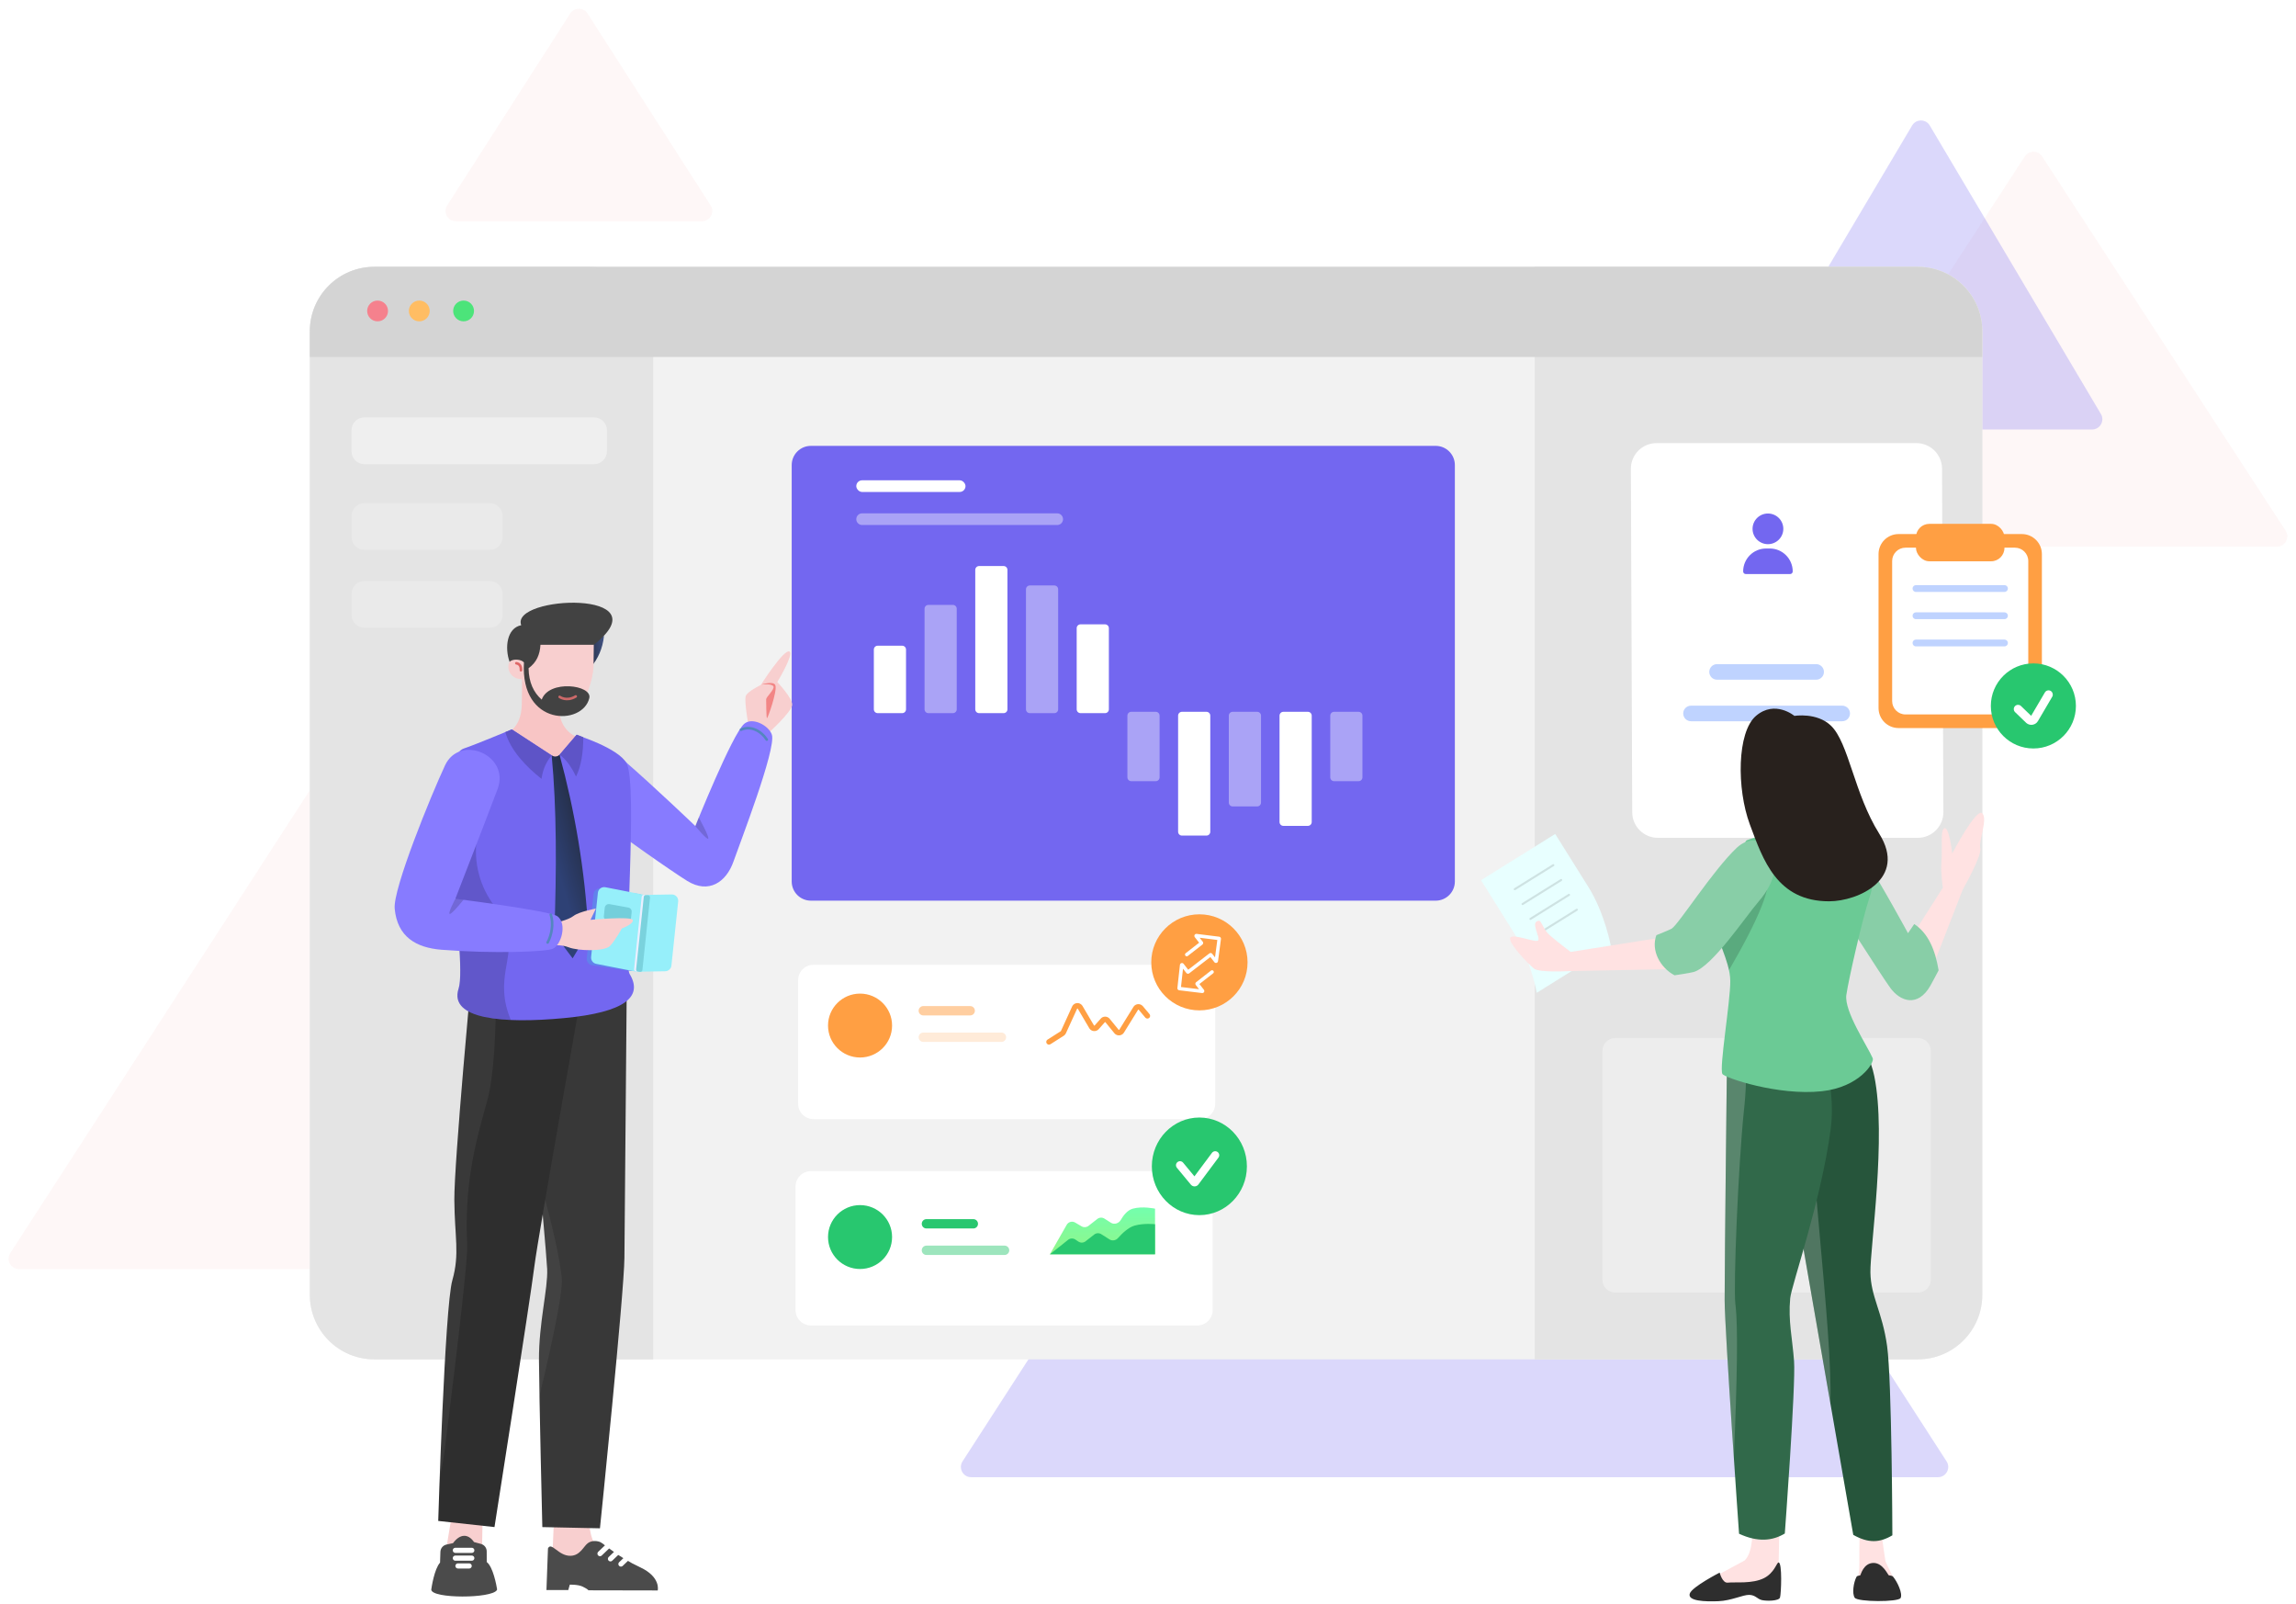 <svg width="895" height="625" viewBox="0 0 895 625" fill="none" xmlns="http://www.w3.org/2000/svg">
<g id="Illustration">
<g id="Shape">
<path id="Triangle" opacity="0.05" fill-rule="evenodd" clip-rule="evenodd" d="M789.307 60.941C790.885 58.517 794.434 58.517 796.012 60.941L890.976 206.837C892.708 209.498 890.798 213.019 887.624 213.019H697.696C694.521 213.019 692.611 209.498 694.343 206.837L789.307 60.941Z" fill="#EA5455"/>
<path id="Triangle_2" opacity="0.05" fill-rule="evenodd" clip-rule="evenodd" d="M120.595 308.232C122.171 305.797 125.734 305.797 127.31 308.232L243.908 488.335C245.631 490.997 243.721 494.509 240.55 494.509H7.355C4.184 494.509 2.274 490.997 3.997 488.335L120.595 308.232Z" fill="#EA5455"/>
<path id="Triangle_3" opacity="0.25" fill-rule="evenodd" clip-rule="evenodd" d="M563.642 277.814C565.218 275.375 568.786 275.375 570.362 277.814L758.797 569.488C760.516 572.149 758.606 575.658 755.437 575.658H378.567C375.398 575.658 373.488 572.149 375.207 569.488L563.642 277.814Z" fill="#7367F0"/>
<path id="Triangle_4" opacity="0.25" fill-rule="evenodd" clip-rule="evenodd" d="M745.36 48.908C746.91 46.296 750.691 46.296 752.24 48.908L818.951 161.331C820.534 163.997 818.612 167.372 815.511 167.372H682.089C678.989 167.372 677.067 163.997 678.649 161.331L745.36 48.908Z" fill="#7367F0"/>
<path id="Triangle_5" opacity="0.05" fill-rule="evenodd" clip-rule="evenodd" d="M222.289 5.249C223.863 2.796 227.449 2.796 229.023 5.249L277.008 80.062C278.715 82.725 276.803 86.222 273.641 86.222H177.672C174.509 86.222 172.598 82.725 174.305 80.062L222.289 5.249Z" fill="#EA5455"/>
</g>
<g id="Finance Presentation">
<g id="DesktopDasboard">
<path id="Rectangle" fill-rule="evenodd" clip-rule="evenodd" d="M120.773 129.111C120.773 115.228 132.028 103.974 145.91 103.974H747.571C761.454 103.974 772.708 115.228 772.708 129.111V504.602C772.708 518.484 761.454 529.739 747.571 529.739H145.91C132.028 529.739 120.773 518.484 120.773 504.602V129.111Z" fill="#F2F2F2"/>
<g id="ElementCard11">
<g id="Rectangle_2" filter="url(#filter0_d)">
<path fill-rule="evenodd" clip-rule="evenodd" d="M302.613 177.236C302.613 173.103 305.964 169.752 310.098 169.752H553.634C557.767 169.752 561.118 173.103 561.118 177.236V339.498C561.118 343.632 557.767 346.983 553.634 346.983H310.098C305.964 346.983 302.613 343.632 302.613 339.498V177.236Z" fill="#7367F0"/>
</g>
<g id="Group 12">
<path id="Path" opacity="0.395" fill-rule="evenodd" clip-rule="evenodd" d="M371.446 235.726C372.272 235.726 372.943 236.396 372.943 237.223V276.41C372.943 277.236 372.272 277.906 371.446 277.906H361.894C361.068 277.906 360.397 277.236 360.397 276.41V237.223C360.397 236.396 361.068 235.726 361.894 235.726H371.446Z" fill="white"/>
<path id="Path_2" fill-rule="evenodd" clip-rule="evenodd" d="M351.678 251.631C352.505 251.631 353.175 252.301 353.175 253.128V276.409C353.175 277.236 352.505 277.906 351.678 277.906H342.127C341.3 277.906 340.63 277.236 340.63 276.409V253.128C340.63 252.301 341.3 251.631 342.127 251.631H351.678Z" fill="white"/>
<path id="Path_3" fill-rule="evenodd" clip-rule="evenodd" d="M391.214 220.579C392.041 220.579 392.711 221.249 392.711 222.075V276.41C392.711 277.237 392.041 277.907 391.214 277.907H381.663C380.836 277.907 380.166 277.237 380.166 276.41V222.075C380.166 221.249 380.836 220.579 381.663 220.579H391.214Z" fill="white"/>
<path id="Path_4" opacity="0.395" fill-rule="evenodd" clip-rule="evenodd" d="M410.983 228.152C411.809 228.152 412.48 228.823 412.48 229.649V276.41C412.48 277.237 411.809 277.907 410.983 277.907H401.431C400.605 277.907 399.935 277.237 399.935 276.41V229.649C399.935 228.823 400.605 228.152 401.431 228.152H410.983Z" fill="white"/>
<path id="Path_5" fill-rule="evenodd" clip-rule="evenodd" d="M430.75 243.3C431.577 243.3 432.247 243.97 432.247 244.797V276.41C432.247 277.237 431.577 277.907 430.75 277.907H421.199C420.372 277.907 419.702 277.237 419.702 276.41V244.797C419.702 243.97 420.372 243.3 421.199 243.3H430.75Z" fill="white"/>
<path id="Path_6" opacity="0.395" fill-rule="evenodd" clip-rule="evenodd" d="M450.519 277.383C451.346 277.383 452.016 278.053 452.016 278.88V302.919C452.016 303.746 451.346 304.416 450.519 304.416H440.968C440.141 304.416 439.471 303.746 439.471 302.919V278.88C439.471 278.053 440.141 277.383 440.968 277.383H450.519Z" fill="white"/>
<path id="Path_7" fill-rule="evenodd" clip-rule="evenodd" d="M470.285 277.383C471.111 277.383 471.781 278.053 471.781 278.88V324.126C471.781 324.953 471.111 325.623 470.285 325.623H460.733C459.907 325.623 459.236 324.953 459.236 324.126V278.88C459.236 278.053 459.907 277.383 460.733 277.383H470.285Z" fill="white"/>
<path id="Path_8" opacity="0.395" fill-rule="evenodd" clip-rule="evenodd" d="M490.055 277.383C490.882 277.383 491.552 278.053 491.552 278.88V312.765C491.552 313.592 490.882 314.262 490.055 314.262H480.504C479.677 314.262 479.007 313.592 479.007 312.765V278.88C479.007 278.053 479.677 277.383 480.504 277.383H490.055Z" fill="white"/>
<path id="Path_9" fill-rule="evenodd" clip-rule="evenodd" d="M509.822 277.383C510.648 277.383 511.319 278.053 511.319 278.88V320.339C511.319 321.166 510.648 321.836 509.822 321.836H500.27C499.444 321.836 498.773 321.166 498.773 320.339V278.88C498.773 278.053 499.444 277.383 500.27 277.383H509.822Z" fill="white"/>
<path id="Path_10" opacity="0.395" fill-rule="evenodd" clip-rule="evenodd" d="M529.59 277.383C530.417 277.383 531.087 278.053 531.087 278.88V302.919C531.087 303.746 530.417 304.416 529.59 304.416H520.039C519.212 304.416 518.542 303.746 518.542 302.919V278.88C518.542 278.053 519.212 277.383 520.039 277.383H529.59Z" fill="white"/>
</g>
<path id="Rectangle_3" opacity="0.395" fill-rule="evenodd" clip-rule="evenodd" d="M333.786 202.319C333.786 201.064 334.804 200.046 336.059 200.046H412.106C413.361 200.046 414.379 201.064 414.379 202.319C414.379 203.574 413.361 204.592 412.106 204.592H336.059C334.804 204.592 333.786 203.574 333.786 202.319Z" fill="white"/>
<rect id="Rectangle_4" x="333.786" y="187.171" width="42.577" height="4.545" rx="2.273" fill="white"/>
</g>
<path id="Rectangle_5" fill-rule="evenodd" clip-rule="evenodd" d="M120.773 129.111C120.773 115.228 132.028 103.974 145.91 103.974H229.483C243.366 103.974 254.62 115.228 254.62 129.111V529.739H145.91C132.028 529.739 120.773 518.484 120.773 504.602V129.111Z" fill="#E4E4E4"/>
<path id="Rectangle_6" fill-rule="evenodd" clip-rule="evenodd" d="M137.026 167.667C137.026 164.906 139.265 162.667 142.026 162.667L231.58 162.667C234.342 162.667 236.58 164.906 236.58 167.667V175.882C236.58 178.644 234.342 180.882 231.58 180.882H142.026C139.265 180.882 137.026 178.644 137.026 175.882V167.667Z" fill="white" fill-opacity="0.424"/>
<path id="Rectangle_7" fill-rule="evenodd" clip-rule="evenodd" d="M137.026 201.062C137.026 198.301 139.265 196.062 142.026 196.062L190.946 196.062C193.708 196.062 195.946 198.301 195.946 201.062V209.277C195.946 212.039 193.708 214.277 190.946 214.277H142.026C139.265 214.277 137.026 212.039 137.026 209.277V201.062Z" fill="white" fill-opacity="0.205"/>
<path id="Rectangle_8" fill-rule="evenodd" clip-rule="evenodd" d="M137.026 231.422C137.026 228.66 139.265 226.422 142.026 226.422L190.946 226.422C193.708 226.422 195.946 228.66 195.946 231.422V239.637C195.946 242.399 193.708 244.637 190.946 244.637H142.026C139.265 244.637 137.026 242.399 137.026 239.637V231.422Z" fill="white" fill-opacity="0.205"/>
<path id="Rectangle_9" fill-rule="evenodd" clip-rule="evenodd" d="M598.227 103.973H747.571C761.454 103.973 772.708 115.227 772.708 129.11V504.601C772.708 518.483 761.454 529.738 747.571 529.738H598.227V103.973Z" fill="#E4E4E4"/>
<g id="Group 23">
<g id="Rectangle_10" filter="url(#filter1_d)">
<path fill-rule="evenodd" clip-rule="evenodd" d="M627.726 173.719C627.704 168.181 632.188 163.68 637.726 163.68L739.02 163.68C744.527 163.68 748.998 168.133 749.019 173.64L749.55 307.459C749.572 312.997 745.088 317.499 739.55 317.499H638.256C632.749 317.499 628.278 313.046 628.257 307.538L627.726 173.719Z" fill="white"/>
</g>
<path id="Rectangle_11" opacity="0.34" d="M666.289 261.841C666.289 260.164 667.648 258.805 669.325 258.805H707.951C709.628 258.805 710.987 260.164 710.987 261.841C710.987 263.517 709.628 264.876 707.951 264.876H669.325C667.648 264.876 666.289 263.517 666.289 261.841Z" fill="#467FFF"/>
<path id="Rectangle_12" opacity="0.34" d="M656.13 278.031C656.13 276.354 657.489 274.995 659.166 274.995H718.109C719.786 274.995 721.145 276.354 721.145 278.031C721.145 279.708 719.786 281.067 718.109 281.067H659.166C657.489 281.067 656.13 279.708 656.13 278.031Z" fill="#467FFF"/>
<g id="Icon8">
<g id="Oval" filter="url(#filter2_dd)">
<ellipse cx="688.713" cy="212.849" rx="23.441" ry="23.87" fill="white"/>
</g>
<g id="Group 70">
<path id="Combined Shape" fill-rule="evenodd" clip-rule="evenodd" d="M689.158 212.057C692.469 212.057 695.154 209.382 695.154 206.083C695.154 202.784 692.469 200.11 689.158 200.11C685.846 200.11 683.161 202.784 683.161 206.083C683.161 209.382 685.846 212.057 689.158 212.057ZM688.43 213.748C683.495 213.748 679.495 217.749 679.495 222.683C679.495 223.247 679.952 223.704 680.516 223.704H697.796C698.36 223.704 698.817 223.247 698.817 222.683C698.817 217.749 694.817 213.748 689.882 213.748H688.43Z" fill="#7367F0"/>
</g>
</g>
</g>
<path id="Rectangle_13" fill-rule="evenodd" clip-rule="evenodd" d="M624.641 409.528C624.641 406.766 626.879 404.528 629.641 404.528H747.639C750.4 404.528 752.639 406.766 752.639 409.528V498.701C752.639 501.462 750.4 503.701 747.639 503.701H629.641C626.879 503.701 624.641 501.462 624.641 498.701V409.528Z" fill="white" fill-opacity="0.346"/>
<path id="Rectangle_14" fill-rule="evenodd" clip-rule="evenodd" d="M120.773 129.111C120.773 115.228 132.028 103.974 145.91 103.974H747.571C761.454 103.974 772.708 115.228 772.708 129.111V139.119H120.773V129.111Z" fill="#D4D4D4"/>
<ellipse id="Oval_2" cx="147.186" cy="121.177" rx="4.063" ry="4.048" fill="#F5818D"/>
<ellipse id="Oval_3" cx="163.439" cy="121.177" rx="4.063" ry="4.048" fill="#FFBD63"/>
<ellipse id="Oval_4" cx="180.709" cy="121.177" rx="4.063" ry="4.048" fill="#4CE47A"/>
</g>
<g id="ElementCard25">
<g id="Rectangle_15" filter="url(#filter3_d)">
<path fill-rule="evenodd" clip-rule="evenodd" d="M305.113 374.967C305.113 371.66 307.794 368.979 311.101 368.979H461.718C465.024 368.979 467.705 371.66 467.705 374.967V423.121C467.705 426.427 465.024 429.108 461.718 429.108H311.101C307.794 429.108 305.113 426.427 305.113 423.121V374.967Z" fill="white"/>
</g>
<path id="Rectangle_16" opacity="0.2" fill-rule="evenodd" clip-rule="evenodd" d="M358.092 404.207C358.092 403.201 358.908 402.385 359.914 402.385H390.371C391.378 402.385 392.193 403.201 392.193 404.207C392.193 405.214 391.378 406.03 390.371 406.03H359.914C358.908 406.03 358.092 405.214 358.092 404.207Z" fill="#FF9F43"/>
<path id="Rectangle_17" opacity="0.5" fill-rule="evenodd" clip-rule="evenodd" d="M358.092 393.883C358.092 392.876 358.908 392.06 359.914 392.06H378.192C379.198 392.06 380.014 392.876 380.014 393.883C380.014 394.889 379.198 395.705 378.192 395.705H359.914C358.908 395.705 358.092 394.889 358.092 393.883Z" fill="#FF9F43"/>
<path id="Path_11" d="M417.925 392.226C418.448 391.081 419.802 390.576 420.95 391.098C421.33 391.27 421.654 391.543 421.888 391.884L421.972 392.016L426.45 399.612C426.493 399.684 426.586 399.708 426.658 399.666L426.678 399.652L426.695 399.636L429.078 396.948C429.914 396.006 431.357 395.918 432.302 396.751C432.364 396.806 432.423 396.864 432.479 396.925L432.56 397.019L436.054 401.3C436.107 401.365 436.203 401.375 436.268 401.322L436.287 401.304L436.302 401.284L441.822 392.387C442.485 391.317 443.893 390.987 444.965 391.649C445.131 391.751 445.283 391.875 445.418 392.015L445.515 392.124L448.086 395.19C448.464 395.64 448.404 396.311 447.953 396.687C447.527 397.043 446.903 397.009 446.517 396.625L446.452 396.554L443.88 393.488C443.87 393.476 443.857 393.465 443.844 393.456C443.784 393.42 443.709 393.429 443.66 393.474L443.634 393.506L438.114 402.402C437.98 402.618 437.811 402.81 437.614 402.97C436.67 403.737 435.296 403.626 434.486 402.74L434.401 402.642L430.907 398.362C430.902 398.355 430.896 398.349 430.89 398.344C430.837 398.297 430.762 398.294 430.706 398.33L430.675 398.357L428.292 401.044C428.133 401.223 427.946 401.377 427.739 401.498C426.688 402.115 425.345 401.797 424.679 400.795L424.613 400.689L420.134 393.093C420.118 393.066 420.095 393.045 420.066 393.032C420.002 393.003 419.929 393.022 419.886 393.073L419.865 393.107L415.501 402.657C415.339 403.013 415.087 403.321 414.772 403.551L414.651 403.633L409.478 406.923C408.981 407.239 408.322 407.093 408.006 406.598C407.707 406.131 407.821 405.519 408.252 405.186L408.332 405.131L413.505 401.841C413.522 401.83 413.536 401.817 413.547 401.801L413.562 401.776L417.925 392.226Z" fill="#FF9F43"/>
<ellipse id="Oval_5" cx="335.256" cy="399.652" rx="12.484" ry="12.451" fill="#FF9F43"/>
</g>
<g id="ElementCard26">
<g id="Rectangle_18" filter="url(#filter4_d)">
<path fill-rule="evenodd" clip-rule="evenodd" d="M305.113 457.385C305.113 454.078 307.794 451.397 311.101 451.397H461.718C465.024 451.397 467.705 454.078 467.705 457.385V505.539C467.705 508.845 465.024 511.526 461.718 511.526H311.101C307.794 511.526 305.113 508.845 305.113 505.539V457.385Z" fill="white"/>
</g>
<path id="Rectangle_19" opacity="0.454" fill-rule="evenodd" clip-rule="evenodd" d="M359.311 487.232C359.311 486.226 360.126 485.41 361.133 485.41H391.59C392.596 485.41 393.412 486.226 393.412 487.232C393.412 488.239 392.596 489.055 391.59 489.055H361.133C360.126 489.055 359.311 488.239 359.311 487.232Z" fill="#28C76F"/>
<path id="Rectangle_20" fill-rule="evenodd" clip-rule="evenodd" d="M359.311 476.906C359.311 475.9 360.126 475.084 361.133 475.084H379.411C380.417 475.084 381.233 475.9 381.233 476.906C381.233 477.913 380.417 478.729 379.411 478.729H361.133C360.126 478.729 359.311 477.913 359.311 476.906Z" fill="#28C76F"/>
<path id="Path 146" fill-rule="evenodd" clip-rule="evenodd" d="M409.246 488.796L415.815 477.297C416.477 476.138 417.959 475.744 419.11 476.421L421.611 477.894C422.46 478.394 423.528 478.323 424.303 477.715L427.747 475.018C428.545 474.393 429.65 474.338 430.506 474.88L433.07 476.505C434.369 477.329 436.125 476.735 436.891 475.401C437.898 473.648 439.478 471.59 441.556 471.009C445.37 469.943 450.242 471.009 450.242 471.009V488.796H409.246Z" fill="url(#paint0_linear)"/>
<path id="Path 146_2" fill-rule="evenodd" clip-rule="evenodd" d="M409.246 488.796L416.356 483.154C417.171 482.508 418.311 482.461 419.176 483.04L420.358 483.83C421.218 484.406 422.351 484.363 423.166 483.725L426.529 481.091C427.327 480.466 428.432 480.411 429.288 480.953L432.501 482.99C433.565 483.664 434.973 483.403 435.808 482.46C437.321 480.75 439.827 478.294 442.243 477.619C446.057 476.553 450.242 477.082 450.242 477.082V488.796H409.246Z" fill="#28C76F"/>
<ellipse id="Oval_6" cx="335.256" cy="482.07" rx="12.484" ry="12.451" fill="#28C76F"/>
</g>
<g id="Icon2">
<ellipse id="Oval_7" cx="467.524" cy="454.514" rx="18.528" ry="19.019" fill="#28C76F"/>
<path id="Path_12" fill-rule="evenodd" clip-rule="evenodd" d="M461.186 453.081C460.634 452.415 459.645 452.321 458.977 452.871C458.308 453.421 458.214 454.406 458.765 455.073L464.212 461.651C464.869 462.444 466.046 462.556 466.842 461.902C466.958 461.806 467.062 461.697 467.152 461.577L474.958 451.118C475.475 450.425 475.33 449.445 474.635 448.93C473.94 448.414 472.957 448.558 472.439 449.251L465.601 458.414L461.186 453.081Z" fill="white"/>
</g>
<g id="Men3.2">
<g id="LLeg">
<path id="Path_13" fill-rule="evenodd" clip-rule="evenodd" d="M229.621 592.364C229.621 592.364 229.463 602.372 235.681 605.927C241.899 609.483 251.532 616.089 251.532 616.089L214.885 617.316L215.93 592.273L229.621 592.364Z" fill="#F8CFCF"/>
<path id="Path_14" fill-rule="evenodd" clip-rule="evenodd" d="M213.606 603.393L213.01 619.629H221.522L222.105 617.538C222.105 617.538 225.31 617.408 227.162 618.311C229.12 619.267 229.383 619.73 229.383 619.73L256.383 619.786C256.383 619.786 257.715 614.539 249.484 610.743C241.254 606.946 235.261 601.558 234.123 601.006C232.976 600.451 230.663 600.137 229.034 601.443C227.405 602.747 226.116 606.179 222.425 606.286C217.673 606.425 214.944 600.647 213.606 603.393Z" fill="#4B4B4B"/>
<path id="Path 38" d="M236.681 602.769L233.882 605.444" stroke="white" stroke-width="2" stroke-linecap="round"/>
<path id="Path 38_2" d="M240.762 604.796L237.963 607.471" stroke="white" stroke-width="2" stroke-linecap="round"/>
<path id="Path 38_3" d="M244.844 606.822L242.045 609.497" stroke="white" stroke-width="2" stroke-linecap="round"/>
<path id="Path_15" fill-rule="evenodd" clip-rule="evenodd" d="M202.798 376.145C202.798 376.145 212.979 486.877 213.296 494.574C213.612 502.272 210.026 515.556 210.095 529.954C210.165 544.353 211.405 595.099 211.405 595.099L233.865 595.569C233.865 595.569 243.304 503.866 243.405 490.115C243.507 476.364 244.372 377.469 244.372 377.469L202.798 376.145Z" fill="#383838"/>
<path id="Path_16" opacity="0.284" fill-rule="evenodd" clip-rule="evenodd" d="M218.987 498.021L219.012 498.295C219.35 502.989 216.398 518.433 210.157 544.628L210.096 529.955C210.027 515.813 213.486 502.747 213.309 494.992L213.296 494.574C213.189 491.98 211.962 477.685 210.382 459.869L211.12 462.478C215.45 477.933 218.072 489.781 218.987 498.021Z" fill="white" fill-opacity="0.192"/>
</g>
<g id="RLeg">
<path id="Path_17" fill-rule="evenodd" clip-rule="evenodd" d="M176.098 590.605L171.798 616.548L187.65 616.469L188.151 590.198L176.098 590.605Z" fill="#F8CFCF"/>
<path id="Path_18" fill-rule="evenodd" clip-rule="evenodd" d="M174.04 601.902C172.696 602.193 171.721 603.36 171.675 604.735L171.536 608.941C169.282 611.43 168.224 618.643 168.121 619.379C168.115 619.422 168.111 619.462 168.115 619.506C168.404 623.033 191.644 622.981 193.688 619.651C193.77 619.517 193.776 619.361 193.751 619.206C193.522 617.82 192.234 610.652 189.737 608.707L189.722 604.545C189.717 603.191 188.805 602.008 187.496 601.658L184.774 600.93C182.457 597.564 179.299 597.683 176.593 601.351L174.04 601.902Z" fill="#4B4B4B"/>
<path id="Path 39" d="M177.492 604.155H183.909" stroke="white" stroke-width="2" stroke-linecap="round"/>
<path id="Path 39_2" d="M177.492 607.196H183.909" stroke="white" stroke-width="2" stroke-linecap="round"/>
<path id="Path 39_3" d="M178.514 610.237H182.89" stroke="white" stroke-width="2" stroke-linecap="round"/>
<path id="Path_19" fill-rule="evenodd" clip-rule="evenodd" d="M184.093 377.044C184.093 377.044 177.01 453.021 177.107 467.571C177.203 482.121 179.286 488.511 176.321 498.949C173.355 509.386 170.826 592.697 170.826 592.697L192.756 595.087C192.756 595.087 206.766 505.94 208.289 493.58C209.813 481.22 228.642 375.996 228.642 375.996L184.093 377.044Z" fill="#2E2E2E"/>
<path id="Path_20" opacity="0.284" fill-rule="evenodd" clip-rule="evenodd" d="M190.014 428.611L188.676 433.433C184.76 447.665 181.144 462.715 182.091 484.214L182.137 485.196C182.37 489.853 179.395 516.882 173.212 566.281L172.624 569.753C172.018 573.294 171.478 576.316 171.005 578.818L171.139 574.443C171.928 550.294 174.048 506.939 176.319 498.948C179.284 488.511 177.2 482.121 177.104 467.571C177.037 457.386 180.487 417.102 182.564 393.848L184.091 377.044L193.348 376.826L193.37 379.414C193.533 403.303 192.415 419.702 190.014 428.611Z" fill="white" fill-opacity="0.192"/>
</g>
<g id="LArm">
<g id="Group 6">
<path id="Path_21" fill-rule="evenodd" clip-rule="evenodd" d="M291.87 283.414C291.87 283.414 290.043 273.304 290.7 271.257C291.261 269.487 296.562 266.936 296.562 266.936C296.562 266.936 305.782 252.466 307.8 253.939C309.441 255.134 302.998 265.801 302.998 265.801C302.998 265.801 308.873 271.925 308.791 274.662C308.709 277.4 299.202 285.969 299.202 285.969L291.87 283.414Z" fill="#F8CFCF"/>
<path id="Path_22" fill-rule="evenodd" clip-rule="evenodd" d="M296.76 266.79C296.76 266.79 300.843 266.238 301.493 267.501C302.047 268.576 298.654 271.627 298.654 272.485C298.654 273.342 298.703 279.834 298.976 279.893C299.249 279.952 303.066 269.3 302.252 267.047C301.582 265.197 296.76 266.79 296.76 266.79Z" fill="#F28585"/>
</g>
<path id="Path_23" fill-rule="evenodd" clip-rule="evenodd" d="M243.16 296.279C232.465 286.997 216.404 303.73 234.313 319.287C241.145 325.221 262.606 340.025 267.867 343.28C276.242 348.462 283.125 343.786 285.953 335.633C288.352 328.721 302.703 291.719 300.876 286.284C299.686 282.74 293.295 279.291 290.087 282.08C285.399 286.156 271.058 321.913 271.058 321.913C271.058 321.913 255.321 306.832 243.16 296.279Z" fill="#877BFF"/>
<path id="Path_24" fill-rule="evenodd" clip-rule="evenodd" d="M271.058 321.913C271.058 321.913 275.755 327.636 276.094 326.762C276.433 325.887 272.369 318.533 272.369 318.533L271.058 321.913Z" fill="black" fill-opacity="0.16"/>
<path id="Path 41" d="M288.841 284.373C292.572 282.637 296.649 284.783 298.896 288.227" stroke="#5386BF" stroke-linecap="round"/>
</g>
<g id="Head">
<path id="Path_25" fill-rule="evenodd" clip-rule="evenodd" d="M197.111 285.789C197.111 285.789 203.184 284.373 203.394 274.489C203.605 264.604 203.457 261.23 203.457 261.23L217.853 260.99C217.853 260.99 217.998 272.006 218.001 275.991C218.006 284.666 224.491 287.009 224.491 287.009C224.491 287.009 223.952 296.494 211.832 297.171C202.37 297.701 197.111 285.789 197.111 285.789Z" fill="#F8C5C5"/>
<g id="Head1">
<path id="Path_26" fill-rule="evenodd" clip-rule="evenodd" d="M230.68 250.575L230.358 259.917C233.079 256.741 234.916 252.803 235.46 247.752L230.68 250.575Z" fill="url(#paint1_linear)"/>
<path id="Path_27" fill-rule="evenodd" clip-rule="evenodd" d="M202.136 256.235C196.169 256.005 197.142 264.683 203.34 264.671C203.34 264.671 210.002 277.977 220.46 278.012C225.497 278.029 227.142 273.571 228.652 270.441C230.162 267.312 231.271 262.631 231.363 259.765C231.462 256.709 231.474 246.669 231.474 246.669L201.903 246.656L202.136 256.235Z" fill="#F8CFCF"/>
<path id="Path_28" fill-rule="evenodd" clip-rule="evenodd" d="M231.473 251.275H210.677C210.458 255.009 209.21 258.109 206.04 260.396C206.13 265.865 207.972 269.847 211.166 272.639C213.946 264.723 230.954 266.889 229.717 272.054C227.119 282.905 202.759 283.151 204.237 258.176C203.265 256.86 199.79 256.614 198.645 257.93C196.692 252.474 197.526 244.755 203.176 243.638C198.74 232.011 259.052 229.552 231.473 251.275Z" fill="#424242"/>
<path id="Path_29" d="M218.15 271.576C218.15 271.576 220.861 273.554 224.427 271.391" stroke="#CC6969" stroke-linecap="round"/>
<path id="Path 8" d="M203.067 261.189C203.128 259.797 202.701 258.691 201.272 258.469" stroke="#DE6767" stroke-linecap="round"/>
</g>
</g>
<g id="Body">
<path id="Path_30" fill-rule="evenodd" clip-rule="evenodd" d="M199.513 284.247L216.885 295.538L224.717 286.422C224.717 286.422 241.219 291.54 244.281 297.523C248.698 306.157 242.878 375.335 245.415 379.51C250.822 388.405 243.633 394.511 219.835 396.755C196.037 398.998 174.924 397.161 178.755 385.29C182.587 373.419 167.801 295.943 180.837 291.675C184.91 290.342 199.513 284.247 199.513 284.247Z" fill="#7367F0"/>
<path id="Path_31" fill-rule="evenodd" clip-rule="evenodd" d="M187.788 305.605C188.84 307.466 188.297 313.913 186.161 324.946C184.34 334.346 186.422 344.07 191.917 351.915L192.226 352.349C194.084 354.919 195.798 358.303 197.366 362.501C201.212 372.797 192.341 381.379 199.139 397.486L198.317 397.447C184.979 396.757 176.162 393.317 178.753 385.29C181.895 375.556 172.521 321.72 176.228 300.292C182.645 301.554 186.498 303.324 187.788 305.605Z" fill="black" fill-opacity="0.16"/>
<path id="Path_32" fill-rule="evenodd" clip-rule="evenodd" d="M199.512 284.246L215.05 294.384C212.772 297.033 211.551 300.115 211.09 303.507C205.118 298.835 198.911 292.306 196.987 285.286L199.512 284.246Z" fill="#5E54C7"/>
<path id="Path_33" fill-rule="evenodd" clip-rule="evenodd" d="M218.111 294.121C220.739 295.899 222.835 299.046 224.541 302.625C226.587 298.512 227.37 293.081 227.37 287.289L224.804 286.274L218.111 294.121Z" fill="#5E54C7"/>
<path id="Path_34" fill-rule="evenodd" clip-rule="evenodd" d="M215.049 294.383L215.251 294.496C216.183 295.017 217.345 294.864 218.11 294.12C223.968 315.607 228.088 339.258 229.334 363.293L223.22 373.453L216.069 363.945C217.001 338.964 216.995 314.607 215.049 294.383Z" fill="url(#paint2_linear)"/>
</g>
<g id="RArm">
<g id="Example Book Back">
<g id="Group 3">
<path id="Rectangle_21" d="M231.37 348.42C231.516 347.028 232.792 346.037 234.177 346.239L249.151 348.424C250.459 348.615 251.383 349.804 251.245 351.119L248.606 376.152C248.46 377.544 247.184 378.535 245.799 378.333L230.825 376.149C229.517 375.958 228.593 374.769 228.732 373.454L231.37 348.42Z" fill="#6182EC"/>
<path id="Rectangle_22" fill-rule="evenodd" clip-rule="evenodd" d="M233.061 347.911C233.213 346.471 234.567 345.471 235.987 345.75L251.262 348.741L261.866 348.561C263.345 348.536 264.512 349.81 264.357 351.281L261.722 376.282C261.592 377.521 260.557 378.468 259.312 378.489L248.107 378.68L232.401 375.604C231.149 375.358 230.291 374.198 230.425 372.929L233.061 347.911Z" fill="#96EFFA"/>
<path id="Rectangle_23" d="M235.732 353.743C235.83 352.816 236.695 352.168 237.612 352.336L244.924 353.672C245.747 353.822 246.314 354.581 246.227 355.412L245.883 358.673C245.785 359.6 244.92 360.248 244.003 360.08L236.691 358.744C235.869 358.594 235.301 357.835 235.388 357.003L235.732 353.743Z" fill="#74CFDB"/>
<path id="Rectangle_24" d="M250.14 349.428C250.186 348.989 250.58 348.67 251.019 348.716L251.864 348.804C252.303 348.85 252.622 349.244 252.575 349.683L249.598 377.934C249.552 378.373 249.158 378.692 248.719 378.646L247.875 378.557C247.435 378.511 247.116 378.118 247.163 377.678L250.14 349.428Z" fill="#EAEFFF"/>
<path id="Rectangle_25" d="M250.952 349.513C250.999 349.073 251.392 348.755 251.832 348.801L252.676 348.889C253.115 348.935 253.434 349.329 253.388 349.768L250.411 378.019C250.364 378.458 249.971 378.777 249.531 378.731L248.687 378.642C248.248 378.596 247.929 378.203 247.975 377.763L250.952 349.513Z" fill="#7AD2DD"/>
</g>
</g>
<path id="Path_35" fill-rule="evenodd" clip-rule="evenodd" d="M216.081 359.697C216.081 359.697 221.38 358.638 223.548 356.947C225.716 355.256 232.283 354.061 232.283 354.061L230.183 358.456C230.183 358.456 246.278 356.955 246.659 358.532C247.04 360.11 242.385 361.825 242.385 361.825C242.385 361.825 240.089 366.085 237.867 368.554C235.764 370.891 225.317 370.613 221.654 369.154C218.49 367.895 215.049 368.525 215.049 368.525L216.081 359.697Z" fill="#F8CFCF"/>
<path id="Path_36" fill-rule="evenodd" clip-rule="evenodd" d="M173.467 298.275C179.223 285.919 198.929 294.244 193.963 307.481C189.152 320.304 177.496 350.243 177.496 350.243C177.496 350.243 214.432 354.902 217.311 357.074C221.153 359.972 218.778 368.243 215.513 369.716C212.751 370.961 192.232 371.689 172.155 370.117C162.223 369.339 154.878 365.1 153.853 354.088C153.136 346.378 167.923 310.178 173.467 298.275Z" fill="#877BFF"/>
<path id="Path_37" fill-rule="evenodd" clip-rule="evenodd" d="M177.509 350.236C177.509 350.236 174.44 356.034 175.317 356.152C176.195 356.27 180.655 350.66 180.655 350.66L177.509 350.236Z" fill="black" fill-opacity="0.16"/>
<path id="Path 40" d="M214.711 356.445C215.849 360.059 215.049 364.296 213.47 367.291" stroke="#5386BF" stroke-linecap="round"/>
</g>
</g>
<g id="Example Paper">
<path id="Rectangle_26" fill-rule="evenodd" clip-rule="evenodd" d="M606.229 324.993L577.313 343.014C577.313 343.014 583.781 353.337 590.248 363.66C596.716 373.983 599.052 386.88 599.052 386.88L627.968 368.859C627.968 368.859 625.632 355.961 619.164 345.638C612.697 335.316 606.229 324.993 606.229 324.993Z" fill="#E8FFFF"/>
<path id="Path 4" d="M605.502 337.139L590.465 346.51" stroke="black" stroke-opacity="0.116" stroke-width="0.8" stroke-linecap="round"/>
<path id="Path 4_2" d="M608.555 342.929L593.519 352.3" stroke="black" stroke-opacity="0.116" stroke-width="0.8" stroke-linecap="round"/>
<path id="Path 4_3" d="M611.61 348.719L596.574 358.09" stroke="black" stroke-opacity="0.116" stroke-width="0.8" stroke-linecap="round"/>
<path id="Path 4_4" d="M614.666 354.509L599.629 363.88" stroke="black" stroke-opacity="0.116" stroke-width="0.8" stroke-linecap="round"/>
</g>
<g id="Wom4.6">
<g id="RLeg_2">
<path id="Path_38" fill-rule="evenodd" clip-rule="evenodd" d="M724.91 595.301C724.91 595.301 724.788 602.338 724.788 604.604C724.788 606.339 724.858 611.478 724.667 612.268C724.397 613.38 724.121 616.103 724.121 616.103L738.921 616.496C738.921 616.496 735.18 609.242 734.962 608.283C734.745 607.323 733.092 595.301 733.092 595.301H724.91Z" fill="#FFE2E2"/>
<path id="Path_39" fill-rule="evenodd" clip-rule="evenodd" d="M736.201 613.836C735.874 613.553 733.879 609.065 730.345 609.065C726.397 609.065 725.324 613.692 725.19 613.836C724.971 614.072 723.959 613.978 723.713 614.426C722.519 616.604 721.886 621.022 722.981 622.62C724.145 624.327 739.985 624.356 740.861 622.748C741.778 621.051 739.612 616.425 737.943 614.426C737.518 613.918 736.371 613.983 736.201 613.836Z" fill="#2E2E2E"/>
<path id="Path_40" fill-rule="evenodd" clip-rule="evenodd" d="M687.671 398.508L716.585 395.365L717.01 395.76C719.071 397.723 728.027 406.843 730.6 419.309C735.458 442.843 728.956 486.308 729.1 495.839C729.237 505.37 733.741 511.121 735.612 524.597C737.484 538.073 737.66 598.3 737.66 598.3C732.699 601.241 728.333 601.451 722.416 598.123L687.671 398.508Z" fill="#26553B"/>
<path id="Path_41" fill-rule="evenodd" clip-rule="evenodd" d="M713.498 546.889L687.67 398.508L703.746 396.76C704.463 448.307 714.46 517.985 713.498 546.889Z" fill="white" fill-opacity="0.192"/>
</g>
<g id="LLeg_2">
<path id="Path_42" fill-rule="evenodd" clip-rule="evenodd" d="M693.594 594.758L683.074 594.912C683.074 594.912 683.699 604.779 680.044 608.122L666.279 615.544C665.201 616.447 664.576 619.247 666.783 619.646C673.615 620.882 693.184 617.949 693.184 617.949L693.594 594.758Z" fill="#FFE2E2"/>
<path id="Path_43" fill-rule="evenodd" clip-rule="evenodd" d="M693.284 608.881C692.577 608.919 691.68 612.912 687.671 614.96C683.075 617.307 676.391 616.414 673.486 616.746C671.381 616.987 670.338 612.835 670.338 612.835C670.338 612.835 659.66 618.33 658.713 620.939C657.608 623.97 664.76 624.196 669.872 623.975C674.991 623.753 679.379 621.459 681.863 621.516C684.354 621.574 684.942 623.119 686.805 623.545C688.695 623.978 693.421 623.912 693.859 622.558C694.317 621.152 694.794 608.799 693.284 608.881Z" fill="#2E2E2E"/>
<path id="Path_44" fill-rule="evenodd" clip-rule="evenodd" d="M673.329 400.549L705.797 399.449L706.04 399.898C707.615 402.886 716.248 420.384 713.582 440.272C709.841 468.188 698.301 500.915 697.835 505.914C697.005 514.827 698.665 521.282 699.346 530.488C700.027 539.694 695.736 597.596 695.736 597.596C690.918 600.495 685.184 601.063 677.895 597.684C677.895 597.684 672.329 519.036 672.281 506.589C672.232 494.142 673.329 400.549 673.329 400.549Z" fill="#31694A"/>
<path id="Path_45" fill-rule="evenodd" clip-rule="evenodd" d="M680.01 430.744L679.792 432.812C677.551 454.622 675.658 500.94 676.457 508.083L676.569 508.988C677.463 516.869 677.225 536.651 675.853 568.335L674.637 550.149C673.163 527.628 672.381 513.395 672.29 507.449L672.281 506.589C672.232 494.142 673.329 400.549 673.329 400.549L680.176 400.317C680.908 412.285 680.853 422.427 680.01 430.744Z" fill="white" fill-opacity="0.192"/>
</g>
<g id="Head_2">
<path id="Path_46" fill-rule="evenodd" clip-rule="evenodd" d="M685.708 297.173C681.713 297.61 681.997 304.635 686.86 305.001C687.854 311.773 691.399 314.999 695.72 315.372L695.481 325.615L714.597 325.603C714.597 325.603 709.214 318.368 709.483 308.463C709.751 298.557 709.303 289.251 709.303 289.251L684.542 289.696L685.708 297.173Z" fill="url(#paint3_linear)"/>
</g>
<g id="RArm_2">
<path id="Path_47" fill-rule="evenodd" clip-rule="evenodd" d="M757.337 345.947C757.337 345.947 756.501 340.252 756.766 336.504C757.257 329.574 756.319 323.727 757.836 322.818C759.781 321.651 760.992 332.609 760.992 332.609C760.992 332.609 770.365 314.713 772.682 316.925C774.998 319.135 771.18 327.738 771.947 330.519C772.713 333.299 765.056 346.749 765.056 346.749L751.263 382.237L746.501 362.941L757.337 345.947Z" fill="#FFE2E2"/>
<path id="Path_48" fill-rule="evenodd" clip-rule="evenodd" d="M716.262 353.294C716.262 353.294 733.093 379.781 736.811 384.918C740.711 390.304 747.6 392.69 752.488 384.096C753.382 382.524 755.687 378.132 755.687 378.132C754.372 370.24 751.7 363.727 746.189 360.092L743.758 363.658C743.758 363.658 732.582 343.173 729.098 338.34C719.703 325.306 705.387 337.01 716.262 353.294Z" fill="#88CEA7"/>
</g>
<g id="Body_2">
<path id="Path_49" fill-rule="evenodd" clip-rule="evenodd" d="M680.694 327.599C676.429 333.865 669.321 355.131 668.918 359.916C668.463 365.434 674.379 374.225 674.476 382.214C674.563 390.204 670.064 416.291 671.416 418.538C672.265 419.96 693.113 427.098 710.157 425.25C724.872 423.654 730.738 414.12 730.009 412.405C728.019 407.726 718.783 394.068 719.724 387.692C720.654 381.317 726.055 357.783 728.737 349.773C731.409 341.763 730.518 333.354 725.532 329.907C723.066 328.202 716.483 323.357 704.76 323.379C693.038 323.402 681.024 327.113 680.694 327.599Z" fill="#6BCA95"/>
<path id="Path_50" fill-rule="evenodd" clip-rule="evenodd" d="M674.503 341.152L674.635 341.085C682.533 337.142 687.278 336.968 688.868 340.563C690.863 345.074 685.899 357.574 673.976 378.063C672.541 371.313 668.541 364.49 668.917 359.916C669.151 357.147 671.63 348.858 674.503 341.152Z" fill="black" fill-opacity="0.16"/>
</g>
<g id="LArm_2">
<path id="Path_51" fill-rule="evenodd" clip-rule="evenodd" d="M611.775 378.427C611.775 378.427 599.973 379.116 597.938 377.443C595.903 375.771 587.796 367.444 588.682 365.488C589.567 363.532 598.992 367.669 599.622 366.425C600.432 364.827 596.25 359.125 599.915 358.793C600.859 358.707 601.525 362.217 604.183 364.528C606.84 366.84 612.24 370.954 612.24 370.954L652.956 364.528L656.757 377.561L611.775 378.427Z" fill="#FFE2E2"/>
<path id="Path_52" fill-rule="evenodd" clip-rule="evenodd" d="M676.973 330.405C667.65 339.226 654.449 360.056 651.636 361.891C651.017 362.295 645.682 364.425 645.682 364.425C643.437 370.399 647.232 377.167 652.748 380.065C652.748 380.065 658.799 379.186 660.222 378.774C667.488 376.669 680.207 357.484 685.493 351.36C700.025 334.523 686.297 321.585 676.973 330.405Z" fill="#88CEA7"/>
</g>
<path id="Path_53" fill-rule="evenodd" clip-rule="evenodd" d="M732.528 324.866C722.745 309.288 720.661 289.454 713.725 282.797C708.219 277.513 699.48 278.979 699.48 278.979C699.48 278.979 691.911 272.629 684.488 278.979C677.066 285.328 676.946 307.409 682.107 321.287C687.268 335.164 692.684 351.229 712.987 351.229C724.363 351.229 743.577 342.46 732.528 324.866Z" fill="#28211D"/>
</g>
<g id="Group 28">
<path id="Rectangle_27" fill-rule="evenodd" clip-rule="evenodd" d="M732.271 215.922C732.271 211.614 735.764 208.122 740.071 208.122H788.144C792.452 208.122 795.944 211.614 795.944 215.922V275.919C795.944 280.227 792.452 283.719 788.144 283.719H740.071C735.764 283.719 732.271 280.227 732.271 275.919V215.922Z" fill="#FF9F43"/>
<path id="Rectangle_28" fill-rule="evenodd" clip-rule="evenodd" d="M737.577 218.627C737.577 215.755 739.905 213.427 742.777 213.427H785.438C788.309 213.427 790.638 215.755 790.638 218.627V273.214C790.638 276.086 788.309 278.414 785.438 278.414H742.777C739.905 278.414 737.577 276.086 737.577 273.214V218.627Z" fill="white"/>
<g id="Group 29">
<ellipse id="Oval_8" cx="792.627" cy="275.099" rx="16.581" ry="16.578" fill="#28C76F"/>
<path id="Path_54" fill-rule="evenodd" clip-rule="evenodd" d="M797.111 269.842C797.574 269.052 798.59 268.787 799.38 269.251C800.117 269.683 800.397 270.597 800.054 271.359L799.971 271.52L794.412 280.992C794.293 281.195 794.15 281.383 793.987 281.553C792.897 282.683 791.131 282.768 789.94 281.786L789.766 281.63L785.499 277.518C784.839 276.882 784.82 275.833 785.455 275.174C786.049 274.558 787.003 274.5 787.663 275.012L787.8 275.13L791.763 278.951L797.111 269.842Z" fill="white"/>
</g>
<path id="Rectangle_29" opacity="0.34" d="M745.537 229.316C745.537 228.598 746.119 228.016 746.837 228.016H781.379C782.097 228.016 782.679 228.598 782.679 229.316V229.369C782.679 230.087 782.097 230.669 781.379 230.669H746.837C746.119 230.669 745.537 230.087 745.537 229.369V229.316Z" fill="#467FFF"/>
<path id="Rectangle_30" opacity="0.34" d="M745.537 239.926C745.537 239.208 746.119 238.626 746.837 238.626H781.379C782.097 238.626 782.679 239.208 782.679 239.926V239.979C782.679 240.697 782.097 241.279 781.379 241.279H746.837C746.119 241.279 745.537 240.697 745.537 239.979V239.926Z" fill="#467FFF"/>
<path id="Rectangle_31" opacity="0.34" d="M745.537 250.536C745.537 249.818 746.119 249.236 746.837 249.236H781.379C782.097 249.236 782.679 249.818 782.679 250.536V250.589C782.679 251.307 782.097 251.889 781.379 251.889H746.837C746.119 251.889 745.537 251.307 745.537 250.589V250.536Z" fill="#467FFF"/>
<rect id="Rectangle_32" x="746.862" y="204.143" width="34.489" height="14.589" rx="5.2" fill="#FF9F43"/>
</g>
<g id="Icon17">
<ellipse id="Oval_9" cx="467.54" cy="375.018" rx="18.767" ry="18.718" fill="#FF9F43"/>
<path id="Path_55" d="M465.571 364.615C465.622 364.206 465.976 363.91 466.379 363.919L466.461 363.925L475.257 365.029C475.666 365.083 475.961 365.437 475.949 365.84L475.942 365.921L474.793 374.574C474.766 374.78 474.658 374.967 474.494 375.095C474.167 375.35 473.705 375.31 473.426 375.017L473.375 374.958L471.803 372.952L463.565 379.302C463.239 379.553 462.778 379.513 462.5 379.22L462.45 379.162L461.146 377.498L460.362 384.63L467.399 385.481L466.131 383.861C465.876 383.535 465.915 383.074 466.21 382.795L466.268 382.745L472.058 378.233C472.353 378.004 472.778 378.056 473.009 378.35C473.225 378.626 473.192 379.016 472.944 379.253L472.892 379.298L467.542 383.468L469.296 385.706C469.551 386.032 469.512 386.493 469.217 386.772L469.159 386.822C469.013 386.935 468.834 386.994 468.651 386.99L468.572 386.985L459.652 385.905C459.246 385.856 458.947 385.51 458.951 385.11L458.956 385.03L459.949 375.989C459.997 375.553 460.39 375.238 460.828 375.286C461.015 375.306 461.187 375.392 461.316 375.526L461.369 375.587L463.175 377.894L471.414 371.544C471.741 371.292 472.201 371.332 472.479 371.625L472.529 371.683L473.624 373.081L474.524 366.299L467.634 365.435L468.843 366.977C469.098 367.303 469.059 367.764 468.764 368.043L468.706 368.093L463.019 372.524C462.724 372.754 462.298 372.702 462.068 372.408C461.852 372.132 461.885 371.742 462.132 371.505L462.185 371.459L467.431 367.371L465.733 365.203C465.619 365.057 465.56 364.877 465.565 364.693L465.571 364.615Z" fill="white"/>
</g>
</g>
</g>
<defs>
<filter id="filter0_d" x="278.613" y="143.752" width="318.505" height="237.231" filterUnits="userSpaceOnUse" color-interpolation-filters="sRGB">
<feFlood flood-opacity="0" result="BackgroundImageFix"/>
<feColorMatrix in="SourceAlpha" type="matrix" values="0 0 0 0 0 0 0 0 0 0 0 0 0 0 0 0 0 0 127 0"/>
<feOffset dx="6" dy="4"/>
<feGaussianBlur stdDeviation="15"/>
<feColorMatrix type="matrix" values="0 0 0 0 0.568 0 0 0 0 0.427 0 0 0 0 1 0 0 0 0.726 0"/>
<feBlend mode="normal" in2="BackgroundImageFix" result="effect1_dropShadow"/>
<feBlend mode="normal" in="SourceGraphic" in2="effect1_dropShadow" result="shape"/>
</filter>
<filter id="filter1_d" x="614.727" y="151.68" width="163.824" height="195.819" filterUnits="userSpaceOnUse" color-interpolation-filters="sRGB">
<feFlood flood-opacity="0" result="BackgroundImageFix"/>
<feColorMatrix in="SourceAlpha" type="matrix" values="0 0 0 0 0 0 0 0 0 0 0 0 0 0 0 0 0 0 127 0"/>
<feOffset dx="8" dy="9"/>
<feGaussianBlur stdDeviation="10.5"/>
<feColorMatrix type="matrix" values="0 0 0 0 0.277 0 0 0 0 0.277 0 0 0 0 0.277 0 0 0 0.209 0"/>
<feBlend mode="normal" in2="BackgroundImageFix" result="effect1_dropShadow"/>
<feBlend mode="normal" in="SourceGraphic" in2="effect1_dropShadow" result="shape"/>
</filter>
<filter id="filter2_dd" x="645.272" y="169.979" width="102.882" height="103.74" filterUnits="userSpaceOnUse" color-interpolation-filters="sRGB">
<feFlood flood-opacity="0" result="BackgroundImageFix"/>
<feColorMatrix in="SourceAlpha" type="matrix" values="0 0 0 0 0 0 0 0 0 0 0 0 0 0 0 0 0 0 127 0"/>
<feOffset dx="8" dy="9"/>
<feGaussianBlur stdDeviation="14"/>
<feColorMatrix type="matrix" values="0 0 0 0 0.076 0 0 0 0 0.583 0 0 0 0 0.879 0 0 0 0.229 0"/>
<feBlend mode="normal" in2="BackgroundImageFix" result="effect1_dropShadow"/>
<feColorMatrix in="SourceAlpha" type="matrix" values="0 0 0 0 0 0 0 0 0 0 0 0 0 0 0 0 0 0 127 0"/>
<feOffset dy="2"/>
<feGaussianBlur stdDeviation="7.5"/>
<feColorMatrix type="matrix" values="0 0 0 0 0.504 0 0 0 0 0.7 0 0 0 0 1 0 0 0 0.234 0"/>
<feBlend mode="normal" in2="effect1_dropShadow" result="effect2_dropShadow"/>
<feBlend mode="normal" in="SourceGraphic" in2="effect2_dropShadow" result="shape"/>
</filter>
<filter id="filter3_d" x="294.113" y="358.979" width="196.592" height="94.129" filterUnits="userSpaceOnUse" color-interpolation-filters="sRGB">
<feFlood flood-opacity="0" result="BackgroundImageFix"/>
<feColorMatrix in="SourceAlpha" type="matrix" values="0 0 0 0 0 0 0 0 0 0 0 0 0 0 0 0 0 0 127 0"/>
<feOffset dx="6" dy="7"/>
<feGaussianBlur stdDeviation="8.5"/>
<feColorMatrix type="matrix" values="0 0 0 0 0.562 0 0 0 0 0.562 0 0 0 0 0.562 0 0 0 0.209 0"/>
<feBlend mode="normal" in2="BackgroundImageFix" result="effect1_dropShadow"/>
<feBlend mode="normal" in="SourceGraphic" in2="effect1_dropShadow" result="shape"/>
</filter>
<filter id="filter4_d" x="297.113" y="443.397" width="188.592" height="86.129" filterUnits="userSpaceOnUse" color-interpolation-filters="sRGB">
<feFlood flood-opacity="0" result="BackgroundImageFix"/>
<feColorMatrix in="SourceAlpha" type="matrix" values="0 0 0 0 0 0 0 0 0 0 0 0 0 0 0 0 0 0 127 0"/>
<feOffset dx="5" dy="5"/>
<feGaussianBlur stdDeviation="6.5"/>
<feColorMatrix type="matrix" values="0 0 0 0 0.65 0 0 0 0 0.65 0 0 0 0 0.65 0 0 0 0.209 0"/>
<feBlend mode="normal" in2="BackgroundImageFix" result="effect1_dropShadow"/>
<feBlend mode="normal" in="SourceGraphic" in2="effect1_dropShadow" result="shape"/>
</filter>
<linearGradient id="paint0_linear" x1="415.534" y1="469.255" x2="415.534" y2="488.796" gradientUnits="userSpaceOnUse">
<stop stop-color="#71FFB0"/>
<stop offset="1" stop-color="#91F688"/>
</linearGradient>
<linearGradient id="paint1_linear" x1="237.601" y1="239.495" x2="226.35" y2="240.533" gradientUnits="userSpaceOnUse">
<stop stop-color="#4D63A0"/>
<stop offset="1" stop-color="#222735"/>
</linearGradient>
<linearGradient id="paint2_linear" x1="225.037" y1="365.115" x2="244.108" y2="359.55" gradientUnits="userSpaceOnUse">
<stop stop-color="#2E4175"/>
<stop offset="1" stop-color="#222735"/>
</linearGradient>
<linearGradient id="paint3_linear" x1="674.28" y1="280.4" x2="677.488" y2="331.019" gradientUnits="userSpaceOnUse">
<stop stop-color="#FDC6C6"/>
<stop offset="1" stop-color="#A47070"/>
</linearGradient>
</defs>
</svg>
